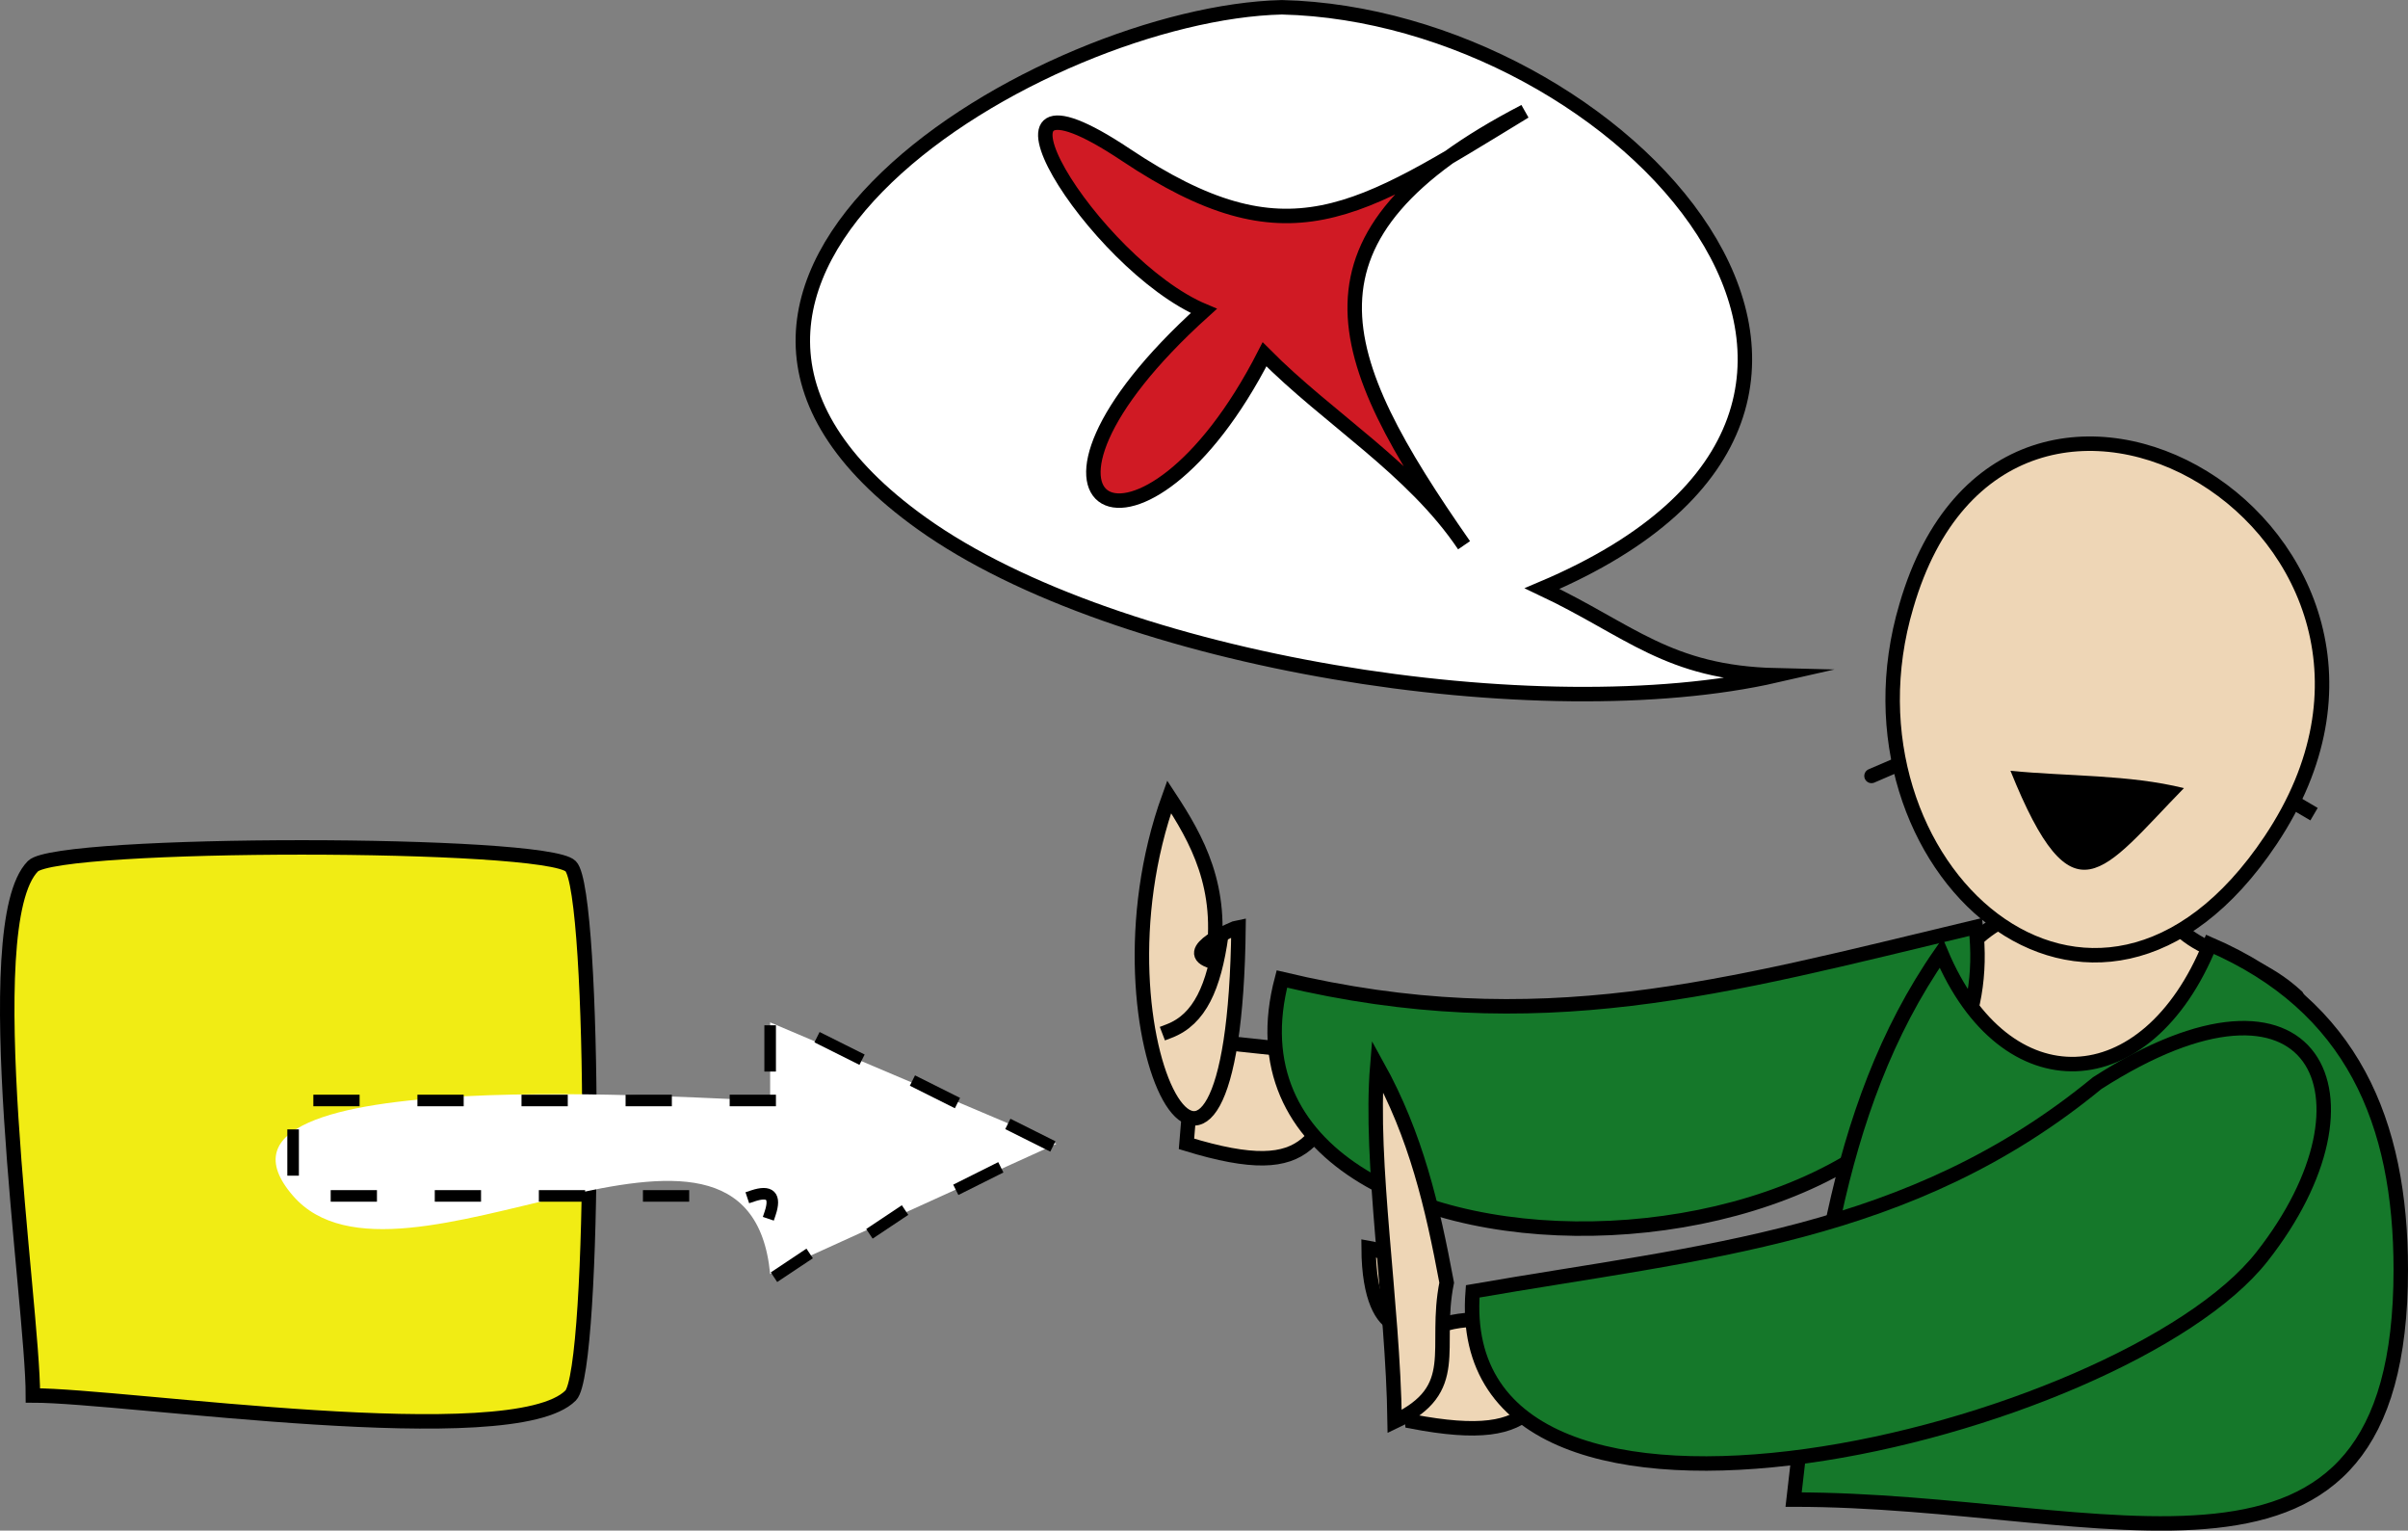 <svg xmlns="http://www.w3.org/2000/svg" xmlns:xlink="http://www.w3.org/1999/xlink" version="1.1" id="Layer_1" x="0px" y="0px" enable-background="new 0 0 822.05 841.89" xml:space="preserve" viewBox="305.53 356.89 208.22 132.31">
<rect x="305.53" y="356.89" width="208.22" height="132.31" fill="#808080" stroke="none"/>
<path fill-rule="evenodd" clip-rule="evenodd" fill="#F1EC14" stroke="#000000" stroke-width="1.25" stroke-linecap="square" stroke-miterlimit="10" d="  M308.375,477.519c7.949,0,41.517,5.039,46.5,0c2.167-2.191,2.167-43.559,0-45.75c-2.144-2.168-44.356-2.168-46.5,0  C303.379,436.821,308.375,469.591,308.375,477.519z"/>
<path fill-rule="evenodd" clip-rule="evenodd" fill="#EED6B6" stroke="#000000" stroke-width="1.25" stroke-linecap="square" stroke-miterlimit="10" d="  M504.125,443.019c-5.26-4.839-10.416-2.609-12.75-10.5c-0.111,0.835,0.139,1.585,0.75,2.25c-16.968-1.541-21.294,6.251-18,20.25  C480.657,482.781,515.65,463.224,504.125,443.019z"/>
<path fill-rule="evenodd" clip-rule="evenodd" fill="#EED6B6" stroke="#000000" stroke-width="1.25" stroke-linecap="square" stroke-miterlimit="10" d="  M471.875,422.019C464.865,425.039,466.909,424.158,471.875,422.019L471.875,422.019z"/>
<path fill-rule="evenodd" clip-rule="evenodd" fill="#EED6B6" stroke="#000000" stroke-width="1.25" stroke-linecap="square" stroke-miterlimit="10" d="  M505.625,427.269C501.124,424.627,498.769,423.245,505.625,427.269L505.625,427.269z"/>
<path fill-rule="evenodd" clip-rule="evenodd" fill="#EED6B6" stroke="#000000" stroke-width="1.25" stroke-linecap="square" stroke-miterlimit="10" d="  M470.375,409.269c-6.666,22.425,16.221,43.098,31.5,20.25C519.611,402.998,479.116,379.162,470.375,409.269z"/>
<path fill-rule="evenodd" clip-rule="evenodd" d="M494.375,425.019c-7.076,7.243-9.582,11.95-15-1.5  C484.271,424.008,489.611,423.835,494.375,425.019z"/>
<path fill-rule="evenodd" clip-rule="evenodd" fill="#EED6B6" stroke="#000000" stroke-width="1.25" stroke-linecap="square" stroke-miterlimit="10" d="  M423.125,448.269c-4.75-0.5-9.5-1-14.25-1.5c-0.25,3-0.5,6-0.75,9C419.655,459.306,419.173,454.838,423.125,448.269z"/>
<path fill-rule="evenodd" clip-rule="evenodd" fill="#15782A" stroke="#000000" stroke-width="1.25" stroke-linecap="square" stroke-miterlimit="10" d="  M476.375,437.019c-21.871,5.23-37.725,9.806-60,4.5C408.338,471.894,480.247,470.031,476.375,437.019z"/>
<path fill-rule="evenodd" clip-rule="evenodd" fill="#392270" stroke="#000000" stroke-width="1.25" stroke-linecap="square" stroke-miterlimit="10" d="  M504.125,459.519c1,7.5,2,15,3,22.5C506.125,474.519,505.125,467.019,504.125,459.519z"/>
<path fill-rule="evenodd" clip-rule="evenodd" fill="#15782A" stroke="#000000" stroke-width="1.25" stroke-linecap="square" stroke-miterlimit="10" d="  M460.625,486.519c1.918-16.308,3.179-33.52,12.75-47.25c5.548,13.191,17.799,12.656,23.25-0.75c12.325,5.33,16.5,15.373,16.5,28.125  C513.125,498.036,487.875,486.519,460.625,486.519z"/>
<path fill-rule="evenodd" clip-rule="evenodd" fill="#EED6B6" stroke="#000000" stroke-width="1.25" stroke-linecap="square" stroke-miterlimit="10" d="  M441.875,470.769c-9.373,0.852-15.748-2.484-14.25,9C439.296,481.991,438.652,477.697,441.875,470.769z"/>
<path fill-rule="evenodd" clip-rule="evenodd" fill="#15782A" stroke="#000000" stroke-width="1.25" stroke-linecap="square" stroke-miterlimit="10" d="  M486.875,450.519c-16.196,13.315-33.972,14.517-54,18c-2.084,26.729,56.265,12.243,68.25-3  C512.006,451.68,505.764,438.4,486.875,450.519z"/>
<path fill-rule="evenodd" clip-rule="evenodd" fill="#EED6B6" stroke="#000000" stroke-width="1.25" stroke-linecap="square" stroke-miterlimit="10" d="  M426.875,470.019c-2.378-2.02,0.502-4.646-3-5.25C423.919,473.726,428.764,471.623,426.875,470.019z"/>
<path fill-rule="evenodd" clip-rule="evenodd" fill="#EED6B6" stroke="#000000" stroke-width="1.25" stroke-linecap="square" stroke-miterlimit="10" d="  M430.625,467.769c-1.148,5.729,1.434,9.194-4.5,12c-0.14-10.226-2.187-22.435-1.5-30.75  C427.972,455.054,429.385,461.142,430.625,467.769z"/>
<path fill-rule="evenodd" clip-rule="evenodd" fill="#EED6B6" stroke="#000000" stroke-width="1.25" stroke-linecap="square" stroke-miterlimit="10" d="  M406.625,425.769c2.394,3.65,4.774,7.835,3.75,14.25c-3.048-0.854,2.022-2.967,2.25-3  C412.26,470.098,399.013,446.813,406.625,425.769z"/>
<path fill="none" stroke="#000000" stroke-width="1.25" stroke-linecap="square" stroke-miterlimit="10" d="M411.125,437.769  c-0.621,4.435-1.852,7.239-4.5,8.25"/>
<path fill-rule="evenodd" clip-rule="evenodd" fill="#FFFFFF" stroke="#000000" stroke-width="1.25" stroke-linecap="square" stroke-miterlimit="10" d="  M416.375,357.519c29.25,0.694,60.456,34.204,22.5,50.25c7.597,3.586,10.864,7.28,20.25,7.5c-20.399,4.659-56.94-1.028-73.875-13.125  C356.139,381.35,395.888,358.005,416.375,357.519z"/>
<path fill-rule="evenodd" clip-rule="evenodd" fill="#D01A24" stroke="#000000" stroke-width="1.25" stroke-linecap="square" stroke-miterlimit="10" d="  M437.375,366.519c-14.659,8.94-20.488,13.091-34.5,3.75c-14.825-9.883-2.777,9.509,6.75,13.5c-19.143,17.257-5.333,24.449,5.25,3.75  c5.549,5.6,12.781,9.868,17.25,16.5C420.689,387.604,416.609,377.314,437.375,366.519z"/>
<path fill-rule="evenodd" clip-rule="evenodd" fill="#FFFFFF" d="M372.125,452.019c-5.022,0-51.664-3.721-41.25,8.25  c9.13,10.495,39.401-12.644,41.25,6.75c8.25-3.75,16.5-7.5,24.75-11.25c-8.25-3.5-16.5-7-24.75-10.5  C372.125,447.519,372.125,449.769,372.125,452.019z"/>
<line fill="none" stroke="#000000" stroke-linecap="square" stroke-miterlimit="10" x1="372.125" y1="452.019" x2="369.125" y2="452.019"/>
<line fill="none" stroke="#000000" stroke-linecap="square" stroke-miterlimit="10" x1="363.125" y1="452.019" x2="360.125" y2="452.019"/>
<line fill="none" stroke="#000000" stroke-linecap="square" stroke-miterlimit="10" x1="354.125" y1="452.019" x2="351.125" y2="452.019"/>
<line fill="none" stroke="#000000" stroke-linecap="square" stroke-miterlimit="10" x1="345.125" y1="452.019" x2="342.125" y2="452.019"/>
<line fill="none" stroke="#000000" stroke-linecap="square" stroke-miterlimit="10" x1="336.125" y1="452.019" x2="333.125" y2="452.019"/>
<line fill="none" stroke="#000000" stroke-linecap="square" stroke-miterlimit="10" x1="330.875" y1="455.019" x2="330.875" y2="458.019"/>
<line fill="none" stroke="#000000" stroke-linecap="square" stroke-miterlimit="10" x1="334.625" y1="460.269" x2="337.625" y2="460.269"/>
<line fill="none" stroke="#000000" stroke-linecap="square" stroke-miterlimit="10" x1="343.625" y1="460.269" x2="346.625" y2="460.269"/>
<line fill="none" stroke="#000000" stroke-linecap="square" stroke-miterlimit="10" x1="352.625" y1="460.269" x2="355.625" y2="460.269"/>
<line fill="none" stroke="#000000" stroke-linecap="square" stroke-miterlimit="10" x1="361.625" y1="460.269" x2="364.625" y2="460.269"/>
<path fill="none" stroke="#000000" stroke-linecap="square" stroke-miterlimit="10" d="M370.625,460.269c1.5-0.5,2,0,1.5,1.5"/>
<line fill="none" stroke="#000000" stroke-linecap="square" stroke-miterlimit="10" x1="372.875" y1="467.019" x2="375.125" y2="465.519"/>
<line fill="none" stroke="#000000" stroke-linecap="square" stroke-miterlimit="10" x1="381.125" y1="463.269" x2="383.375" y2="461.769"/>
<line fill="none" stroke="#000000" stroke-linecap="square" stroke-miterlimit="10" x1="388.625" y1="459.519" x2="391.625" y2="458.019"/>
<line fill="none" stroke="#000000" stroke-linecap="square" stroke-miterlimit="10" x1="396.125" y1="455.769" x2="393.125" y2="454.269"/>
<line fill="none" stroke="#000000" stroke-linecap="square" stroke-miterlimit="10" x1="387.875" y1="452.019" x2="384.875" y2="450.519"/>
<line fill="none" stroke="#000000" stroke-linecap="square" stroke-miterlimit="10" x1="379.625" y1="448.269" x2="376.625" y2="446.769"/>
<line fill="none" stroke="#000000" stroke-linecap="square" stroke-miterlimit="10" x1="372.125" y1="446.019" x2="372.125" y2="449.019"/>
</svg>
